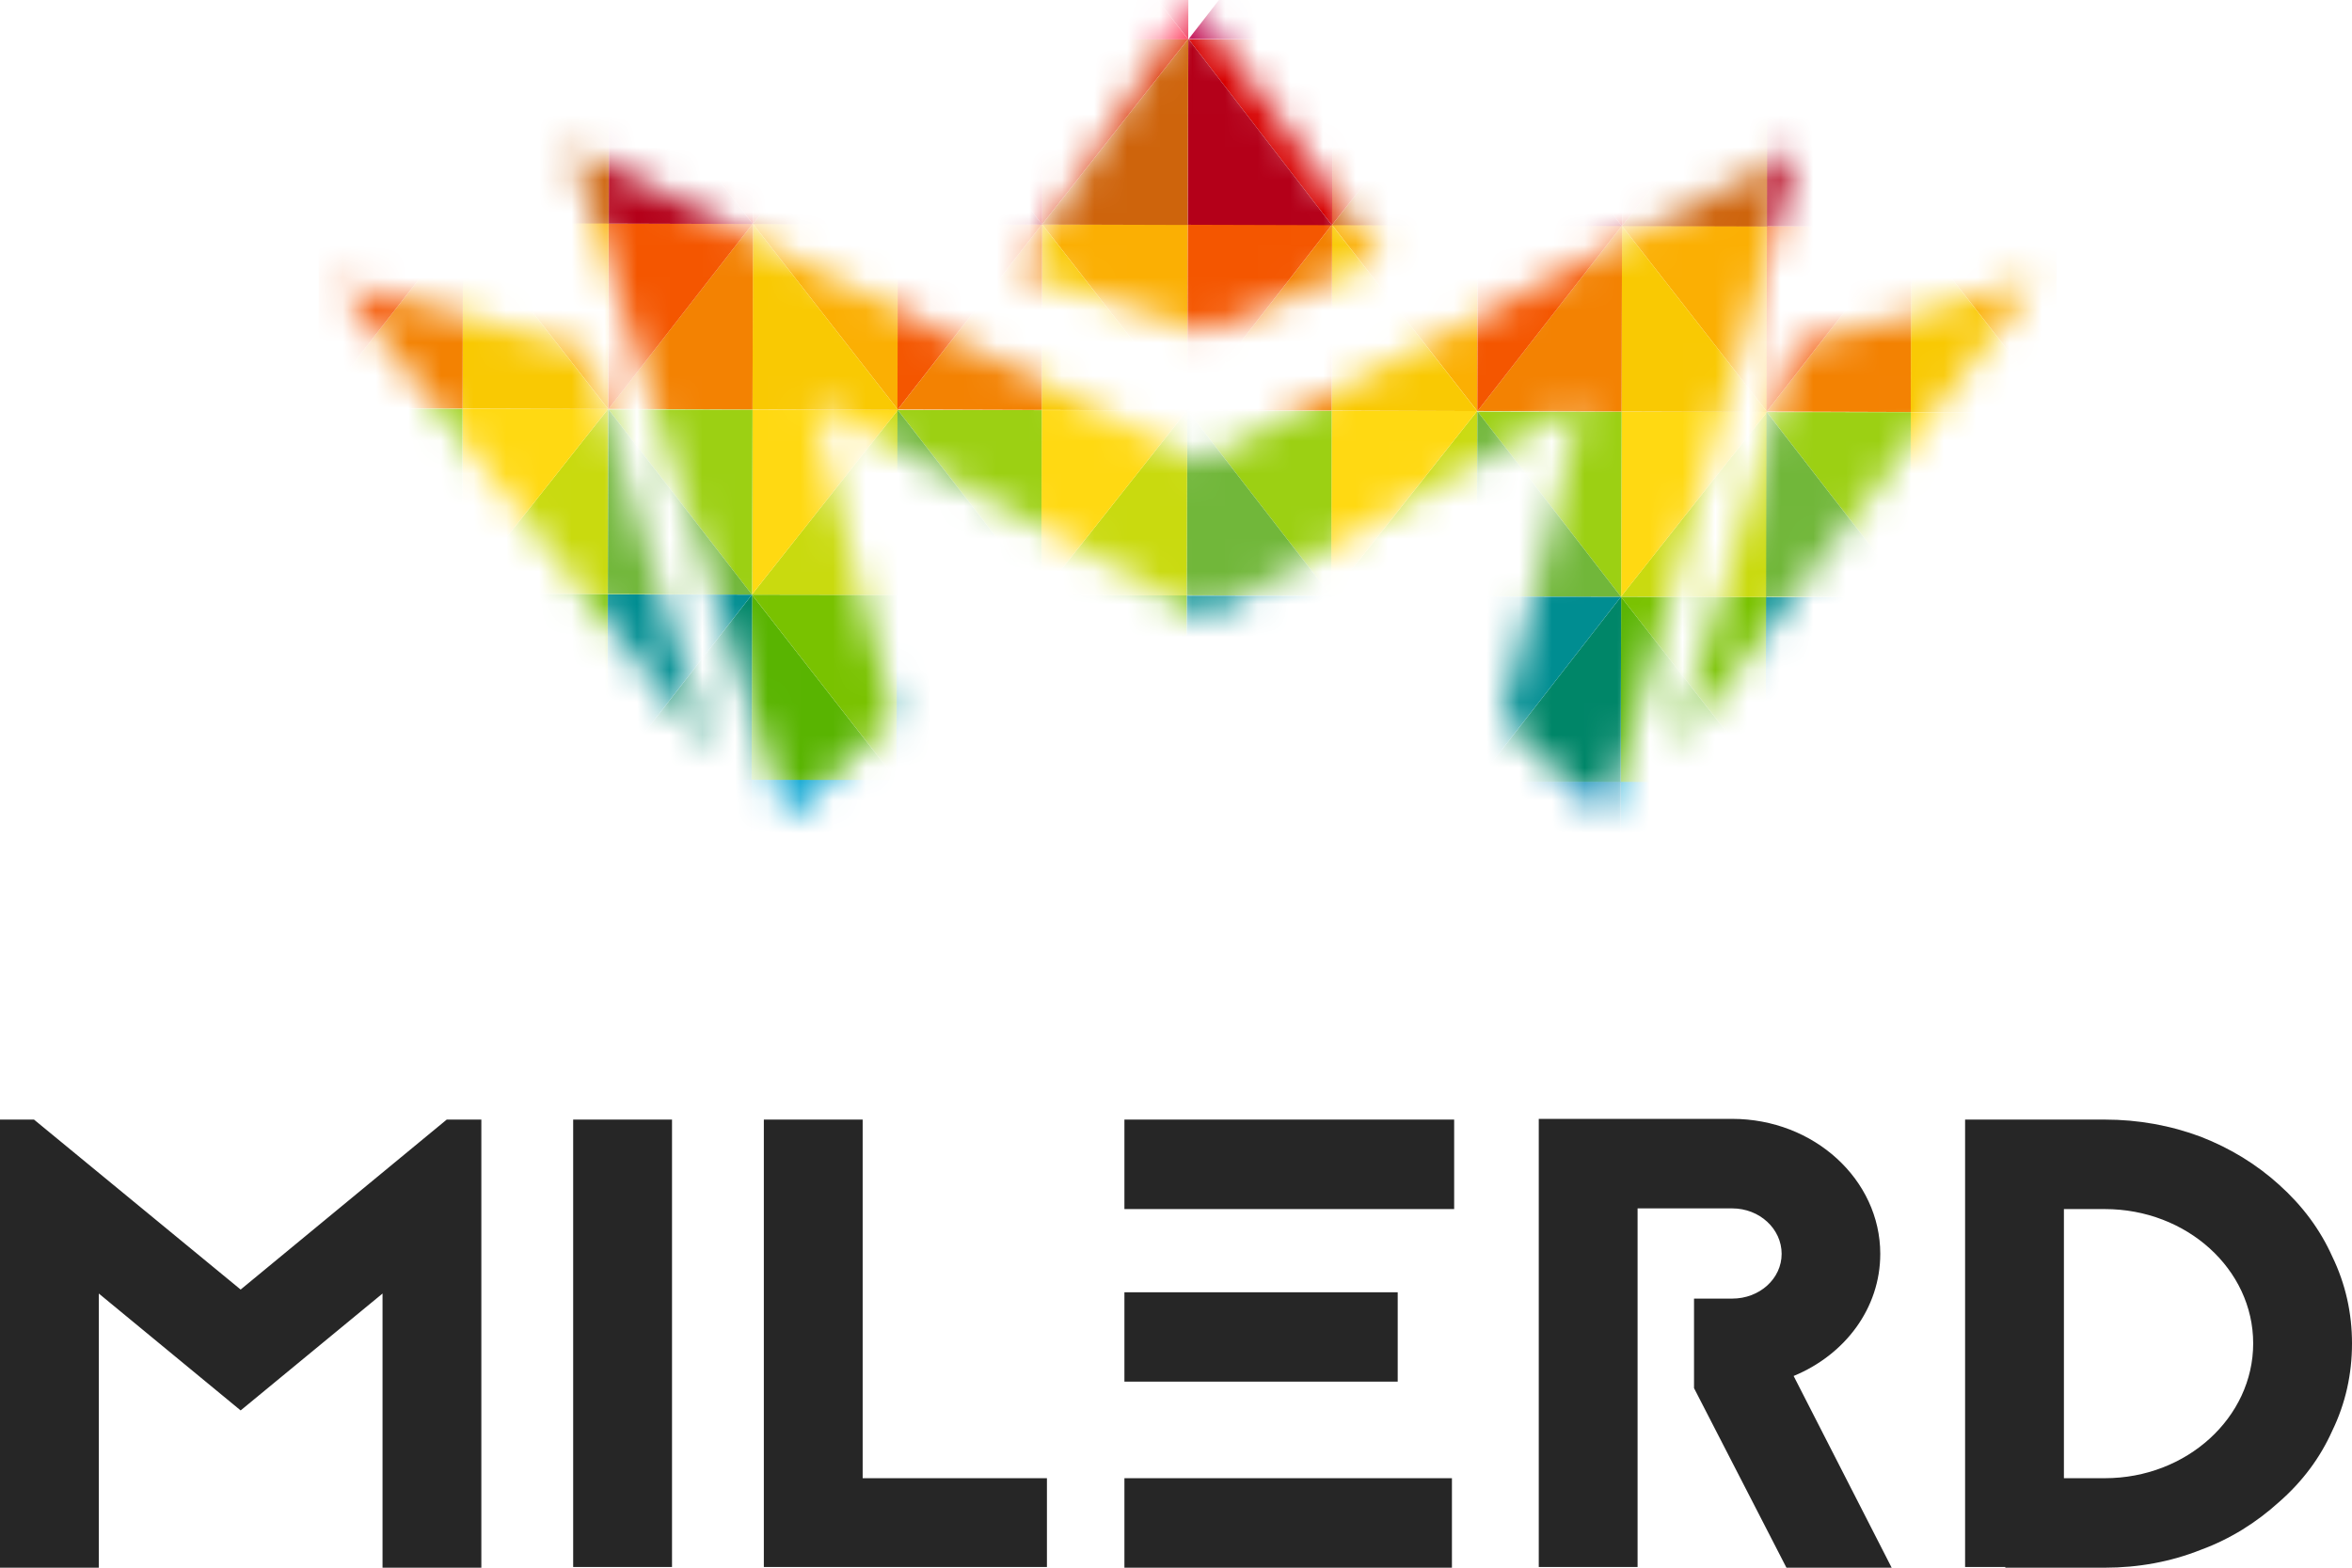 <svg width="72" height="48" viewBox="0 0 72 48" fill="none" xmlns="http://www.w3.org/2000/svg">
<path d="M63.181 45.26V37.02H64.436C66.942 37.02 68.975 38.863 68.975 41.132C68.975 43.401 66.942 45.26 64.436 45.26H63.181ZM60.156 34.28V47.978H61.387V48H64.436C65.453 48 66.445 47.822 67.376 47.451C68.282 47.118 69.079 46.613 69.771 45.986C70.487 45.359 71.026 44.632 71.394 43.811C71.804 42.968 72 42.069 72 41.132C72 40.211 71.804 39.312 71.394 38.469C71.026 37.648 70.487 36.921 69.771 36.277C69.079 35.65 68.282 35.162 67.376 34.807C66.445 34.458 65.453 34.28 64.436 34.28H60.156ZM53.027 36.999C53.866 36.999 54.54 37.626 54.54 38.391C54.54 39.151 53.866 39.761 53.027 39.761H51.858V42.502L54.687 48H57.908L54.907 42.13C56.481 41.481 57.559 40.056 57.559 38.391C57.559 36.122 55.532 34.258 53.027 34.258H47.105V47.978H50.13V36.999H53.027ZM34.421 48H44.447V45.26H34.421V48ZM34.421 42.303H42.787V39.568H34.421V42.303ZM44.515 34.28H34.421V37.02H44.515V34.28ZM26.408 34.28H23.383V47.978H32.049V45.26H26.408V34.28ZM17.546 47.978V34.28H20.572V47.978H17.546ZM11.71 48V39.606L7.367 43.185L3.025 39.606V48H0V34.28H1.041L7.367 39.484L13.675 34.28H14.735V48H11.71Z" fill="#262626"/>
<mask id="mask0" mask-type="alpha" maskUnits="userSpaceOnUse" x="10" y="0" width="53" height="26">
<path fill-rule="evenodd" clip-rule="evenodd" d="M21.745 23.051L17.975 10.708L10.348 8.664L21.745 23.051ZM17.465 4.489L24.102 25.094L27.359 21.988L24.874 12.342L36.905 18.905L48.428 12.345L45.98 21.991L49.189 25.097L55.014 4.58L36.741 14.14L17.465 4.489ZM36.452 0L31.215 8.337L36.87 10.176L42.312 7.929L36.452 0ZM54.946 10.586L51.285 22.929L62.35 8.542L54.946 10.586Z" fill="#6BB42E"/>
</mask>
<g mask="url(#mask0)">
<path fill-rule="evenodd" clip-rule="evenodd" d="M14.148 18.187L18.59 23.883L18.604 18.186L14.148 18.18V18.187Z" fill="#79C200"/>
<path fill-rule="evenodd" clip-rule="evenodd" d="M18.589 23.883L14.147 18.187L14.134 23.868L18.589 23.883Z" fill="#59B401"/>
<path fill-rule="evenodd" clip-rule="evenodd" d="M14.134 23.868L14.148 18.187L14.143 18.18L9.727 23.854L14.134 23.868Z" fill="#008668"/>
<path fill-rule="evenodd" clip-rule="evenodd" d="M9.726 23.854L14.143 18.18L9.732 18.174L9.718 23.854H9.726Z" fill="#008D91"/>
<path fill-rule="evenodd" clip-rule="evenodd" d="M14.148 18.169L18.617 12.519L18.603 18.189L14.148 18.176V18.169Z" fill="#C9DA0F"/>
<path fill-rule="evenodd" clip-rule="evenodd" d="M18.617 12.519L14.148 18.169L14.162 12.514L18.617 12.519Z" fill="#FFD912"/>
<path fill-rule="evenodd" clip-rule="evenodd" d="M14.16 12.514L14.145 18.169L14.14 18.177L9.752 12.509L14.16 12.514Z" fill="#9CD013"/>
<path fill-rule="evenodd" clip-rule="evenodd" d="M9.754 12.509L14.142 18.176L9.731 18.163L9.746 12.509H9.754Z" fill="#71B73A"/>
<path fill-rule="evenodd" clip-rule="evenodd" d="M14.175 6.828L18.617 12.523L18.631 6.827L14.175 6.821V6.828Z" fill="#FBAF03"/>
<path fill-rule="evenodd" clip-rule="evenodd" d="M18.616 12.523L14.175 6.827L14.161 12.509L18.616 12.523Z" fill="#F9C903"/>
<path fill-rule="evenodd" clip-rule="evenodd" d="M14.16 12.508L14.174 6.827L14.168 6.82L9.752 12.493L14.16 12.508Z" fill="#F38202"/>
<path fill-rule="evenodd" clip-rule="evenodd" d="M9.752 12.494L14.168 6.821L9.758 6.815L9.744 12.494H9.752Z" fill="#F45600"/>
<path fill-rule="evenodd" clip-rule="evenodd" d="M14.175 6.824L18.645 1.146L18.631 6.844L14.175 6.831V6.824Z" fill="#CE640C"/>
<path fill-rule="evenodd" clip-rule="evenodd" d="M18.645 1.146L14.175 6.824L14.19 1.142L18.645 1.146Z" fill="#DE3D0F"/>
<path fill-rule="evenodd" clip-rule="evenodd" d="M14.188 1.142L14.174 6.824L14.168 6.831L9.78 1.137L14.188 1.142Z" fill="#D70000"/>
<path fill-rule="evenodd" clip-rule="evenodd" d="M9.781 1.137L14.169 6.831L9.759 6.818L9.773 1.137H9.781Z" fill="#B40019"/>
<path fill-rule="evenodd" clip-rule="evenodd" d="M14.204 -4.536L18.646 1.16L18.66 -4.536L14.204 -4.542V-4.536Z" fill="#ED2349"/>
<path fill-rule="evenodd" clip-rule="evenodd" d="M18.646 1.16L14.204 -4.535L14.19 1.145L18.646 1.16Z" fill="#FD274B"/>
<path fill-rule="evenodd" clip-rule="evenodd" d="M14.19 1.145L14.204 -4.535L14.199 -4.542L9.782 1.13L14.19 1.145Z" fill="#BE0048"/>
<path fill-rule="evenodd" clip-rule="evenodd" d="M18.592 23.855L14.122 29.525L14.136 23.85L18.592 23.855Z" fill="#01A2D0"/>
<path fill-rule="evenodd" clip-rule="evenodd" d="M14.136 23.85L14.122 29.525L14.116 29.532L9.728 23.846L14.136 23.85Z" fill="#078AB6"/>
<path fill-rule="evenodd" clip-rule="evenodd" d="M9.728 23.846L14.116 29.532L9.705 29.519L9.72 23.846H9.728Z" fill="#0B62A5"/>
<path fill-rule="evenodd" clip-rule="evenodd" d="M23.024 18.214L27.466 23.91L27.48 18.214L23.024 18.207V18.214Z" fill="#79C200"/>
<path fill-rule="evenodd" clip-rule="evenodd" d="M27.465 23.91L23.023 18.214L23.009 23.895L27.465 23.91Z" fill="#59B401"/>
<path fill-rule="evenodd" clip-rule="evenodd" d="M23.009 23.896L23.024 18.214L23.018 18.207L18.601 23.881L23.009 23.896Z" fill="#008668"/>
<path fill-rule="evenodd" clip-rule="evenodd" d="M18.601 23.881L23.018 18.207L18.608 18.201L18.593 23.881H18.601Z" fill="#008D91"/>
<path fill-rule="evenodd" clip-rule="evenodd" d="M23.023 18.197L27.492 12.546L27.479 18.217L23.023 18.204V18.197Z" fill="#C9DA0F"/>
<path fill-rule="evenodd" clip-rule="evenodd" d="M27.493 12.546L23.023 18.197L23.037 12.542L27.493 12.546Z" fill="#FFD912"/>
<path fill-rule="evenodd" clip-rule="evenodd" d="M23.037 12.542L23.022 18.197L23.017 18.204L18.629 12.537L23.037 12.542Z" fill="#9CD013"/>
<path fill-rule="evenodd" clip-rule="evenodd" d="M18.629 12.537L23.018 18.204L18.607 18.191L18.621 12.537H18.629Z" fill="#71B73A"/>
<path fill-rule="evenodd" clip-rule="evenodd" d="M23.05 6.855L27.492 12.551L27.506 6.854L23.05 6.848V6.855Z" fill="#FBAF03"/>
<path fill-rule="evenodd" clip-rule="evenodd" d="M27.492 12.551L23.05 6.855L23.036 12.536L27.492 12.551Z" fill="#F9C903"/>
<path fill-rule="evenodd" clip-rule="evenodd" d="M23.036 12.536L23.051 6.854L23.045 6.847L18.628 12.521L23.036 12.536Z" fill="#F38202"/>
<path fill-rule="evenodd" clip-rule="evenodd" d="M18.629 12.522L23.045 6.848L18.635 6.842L18.621 12.522H18.629Z" fill="#F45600"/>
<path fill-rule="evenodd" clip-rule="evenodd" d="M23.051 6.852L27.521 1.174L27.508 6.872L23.051 6.859V6.852Z" fill="#CE640C"/>
<path fill-rule="evenodd" clip-rule="evenodd" d="M27.521 1.174L23.051 6.852L23.065 1.169L27.521 1.174Z" fill="#DE3D0F"/>
<path fill-rule="evenodd" clip-rule="evenodd" d="M23.066 1.169L23.051 6.852L23.046 6.859L18.657 1.165L23.066 1.169Z" fill="#D70000"/>
<path fill-rule="evenodd" clip-rule="evenodd" d="M18.657 1.165L23.046 6.859L18.636 6.846L18.649 1.165H18.657Z" fill="#B40019"/>
<path fill-rule="evenodd" clip-rule="evenodd" d="M23.08 -4.507L27.522 1.188L27.536 -4.508L23.08 -4.514V-4.507Z" fill="#ED2349"/>
<path fill-rule="evenodd" clip-rule="evenodd" d="M27.522 1.187L23.08 -4.508L23.066 1.173L27.522 1.187Z" fill="#FD274B"/>
<path fill-rule="evenodd" clip-rule="evenodd" d="M23.066 1.173L23.08 -4.507L23.075 -4.514L18.657 1.159L23.066 1.173Z" fill="#BE0048"/>
<path fill-rule="evenodd" clip-rule="evenodd" d="M27.468 23.883L22.998 29.552L23.012 23.878L27.468 23.883Z" fill="#01A2D0"/>
<path fill-rule="evenodd" clip-rule="evenodd" d="M23.012 23.878L22.997 29.552L22.992 29.559L18.604 23.873L23.012 23.878Z" fill="#078AB6"/>
<path fill-rule="evenodd" clip-rule="evenodd" d="M18.604 23.873L22.992 29.559L18.582 29.546L18.596 23.873H18.604Z" fill="#0B62A5"/>
<path fill-rule="evenodd" clip-rule="evenodd" d="M31.877 18.231L36.318 23.927L36.332 18.23L31.877 18.224V18.231Z" fill="#79C200"/>
<path fill-rule="evenodd" clip-rule="evenodd" d="M36.318 23.927L31.877 18.231L31.862 23.912L36.318 23.927Z" fill="#59B401"/>
<path fill-rule="evenodd" clip-rule="evenodd" d="M31.862 23.912L31.877 18.231L31.871 18.224L27.455 23.898L31.862 23.912Z" fill="#008668"/>
<path fill-rule="evenodd" clip-rule="evenodd" d="M27.455 23.898L31.871 18.224L27.461 18.218L27.447 23.898H27.455Z" fill="#008D91"/>
<path fill-rule="evenodd" clip-rule="evenodd" d="M31.876 18.214L36.346 12.562L36.332 18.233L31.876 18.221V18.214Z" fill="#C9DA0F"/>
<path fill-rule="evenodd" clip-rule="evenodd" d="M36.346 12.562L31.876 18.214L31.89 12.558L36.346 12.562Z" fill="#FFD912"/>
<path fill-rule="evenodd" clip-rule="evenodd" d="M31.89 12.558L31.876 18.213L31.87 18.22L27.482 12.553L31.89 12.558Z" fill="#9CD013"/>
<path fill-rule="evenodd" clip-rule="evenodd" d="M27.482 12.553L31.87 18.22L27.46 18.207L27.474 12.553H27.482Z" fill="#71B73A"/>
<path fill-rule="evenodd" clip-rule="evenodd" d="M31.904 6.871L36.346 12.567L36.36 6.87L31.904 6.864V6.871Z" fill="#FBAF03"/>
<path fill-rule="evenodd" clip-rule="evenodd" d="M36.345 12.567L31.903 6.871L31.889 12.552L36.345 12.567Z" fill="#F9C903"/>
<path fill-rule="evenodd" clip-rule="evenodd" d="M31.889 12.552L31.904 6.871L31.898 6.864L27.482 12.538L31.889 12.552Z" fill="#F38202"/>
<path fill-rule="evenodd" clip-rule="evenodd" d="M27.481 12.538L31.898 6.864L27.487 6.858L27.473 12.538H27.481Z" fill="#F45600"/>
<path fill-rule="evenodd" clip-rule="evenodd" d="M31.904 6.868L36.375 1.19L36.359 6.888L31.904 6.875V6.868Z" fill="#CE640C"/>
<path fill-rule="evenodd" clip-rule="evenodd" d="M36.375 1.19L31.904 6.868L31.918 1.185L36.375 1.19Z" fill="#DE3D0F"/>
<path fill-rule="evenodd" clip-rule="evenodd" d="M31.918 1.185L31.904 6.868L31.898 6.875L27.511 1.181L31.918 1.185Z" fill="#D70000"/>
<path fill-rule="evenodd" clip-rule="evenodd" d="M27.511 1.181L31.899 6.875L27.488 6.862L27.503 1.181H27.511Z" fill="#B40019"/>
<path fill-rule="evenodd" clip-rule="evenodd" d="M31.933 -4.491L36.375 1.204L36.388 -4.492L31.933 -4.498V-4.491Z" fill="#ED2349"/>
<path fill-rule="evenodd" clip-rule="evenodd" d="M36.374 1.203L31.933 -4.492L31.919 1.19L36.374 1.203Z" fill="#FD274B"/>
<path fill-rule="evenodd" clip-rule="evenodd" d="M31.919 1.189L31.933 -4.492L31.928 -4.498L27.511 1.174L31.919 1.189Z" fill="#BE0048"/>
<path fill-rule="evenodd" clip-rule="evenodd" d="M36.32 23.899L31.85 29.568L31.864 23.894L36.32 23.899Z" fill="#01A2D0"/>
<path fill-rule="evenodd" clip-rule="evenodd" d="M31.864 23.894L31.85 29.568L31.845 29.575L27.456 23.89L31.864 23.894Z" fill="#078AB6"/>
<path fill-rule="evenodd" clip-rule="evenodd" d="M27.456 23.89L31.844 29.575L27.435 29.562L27.448 23.89H27.456Z" fill="#0B62A5"/>
<path fill-rule="evenodd" clip-rule="evenodd" d="M40.752 18.25L45.193 23.946L45.207 18.25L40.752 18.244V18.25Z" fill="#79C200"/>
<path fill-rule="evenodd" clip-rule="evenodd" d="M45.193 23.946L40.751 18.25L40.738 23.931L45.193 23.946Z" fill="#59B401"/>
<path fill-rule="evenodd" clip-rule="evenodd" d="M40.737 23.932L40.752 18.25L40.746 18.244L36.329 23.917L40.737 23.932Z" fill="#008668"/>
<path fill-rule="evenodd" clip-rule="evenodd" d="M36.329 23.917L40.746 18.243L36.335 18.237L36.321 23.917H36.329Z" fill="#008D91"/>
<path fill-rule="evenodd" clip-rule="evenodd" d="M40.751 18.233L45.221 12.582L45.206 18.253L40.751 18.24V18.233Z" fill="#C9DA0F"/>
<path fill-rule="evenodd" clip-rule="evenodd" d="M45.221 12.582L40.751 18.233L40.765 12.578L45.221 12.582Z" fill="#FFD912"/>
<path fill-rule="evenodd" clip-rule="evenodd" d="M40.765 12.578L40.751 18.233L40.745 18.24L36.357 12.573L40.765 12.578Z" fill="#9CD013"/>
<path fill-rule="evenodd" clip-rule="evenodd" d="M36.357 12.573L40.745 18.24L36.334 18.227L36.349 12.573H36.357Z" fill="#71B73A"/>
<path fill-rule="evenodd" clip-rule="evenodd" d="M40.779 6.89L45.221 12.586L45.234 6.889L40.779 6.883V6.89Z" fill="#FBAF03"/>
<path fill-rule="evenodd" clip-rule="evenodd" d="M45.22 12.587L40.778 6.891L40.764 12.572L45.22 12.587Z" fill="#F9C903"/>
<path fill-rule="evenodd" clip-rule="evenodd" d="M40.764 12.571L40.779 6.89L40.773 6.883L36.356 12.557L40.764 12.571Z" fill="#F38202"/>
<path fill-rule="evenodd" clip-rule="evenodd" d="M36.356 12.557L40.772 6.883L36.363 6.877L36.348 12.557H36.356Z" fill="#F45600"/>
<path fill-rule="evenodd" clip-rule="evenodd" d="M40.779 6.887L45.249 1.209L45.234 6.907L40.779 6.894V6.887Z" fill="#CE640C"/>
<path fill-rule="evenodd" clip-rule="evenodd" d="M45.249 1.209L40.779 6.887L40.794 1.204L45.249 1.209Z" fill="#DE3D0F"/>
<path fill-rule="evenodd" clip-rule="evenodd" d="M40.793 1.205L40.779 6.887L40.773 6.895L36.385 1.201L40.793 1.205Z" fill="#D70000"/>
<path fill-rule="evenodd" clip-rule="evenodd" d="M36.385 1.201L40.773 6.895L36.363 6.882L36.377 1.201H36.385Z" fill="#B40019"/>
<path fill-rule="evenodd" clip-rule="evenodd" d="M40.809 -4.472L45.25 1.223L45.264 -4.472L40.809 -4.478V-4.472Z" fill="#ED2349"/>
<path fill-rule="evenodd" clip-rule="evenodd" d="M45.25 1.223L40.809 -4.471L40.794 1.209L45.25 1.223Z" fill="#FD274B"/>
<path fill-rule="evenodd" clip-rule="evenodd" d="M40.793 1.209L40.808 -4.472L40.802 -4.478L36.386 1.194L40.793 1.209Z" fill="#BE0048"/>
<path fill-rule="evenodd" clip-rule="evenodd" d="M45.195 23.918L40.725 29.588L40.739 23.913L45.195 23.918Z" fill="#01A2D0"/>
<path fill-rule="evenodd" clip-rule="evenodd" d="M40.739 23.913L40.725 29.587L40.719 29.594L36.331 23.909L40.739 23.913Z" fill="#078AB6"/>
<path fill-rule="evenodd" clip-rule="evenodd" d="M36.331 23.909L40.719 29.595L36.31 29.582L36.323 23.909H36.331Z" fill="#0B62A5"/>
<path fill-rule="evenodd" clip-rule="evenodd" d="M49.627 18.278L54.069 23.974L54.084 18.277L49.627 18.271V18.278Z" fill="#79C200"/>
<path fill-rule="evenodd" clip-rule="evenodd" d="M54.069 23.974L49.627 18.278L49.613 23.959L54.069 23.974Z" fill="#59B401"/>
<path fill-rule="evenodd" clip-rule="evenodd" d="M49.613 23.959L49.627 18.278L49.622 18.271L45.205 23.945L49.613 23.959Z" fill="#008668"/>
<path fill-rule="evenodd" clip-rule="evenodd" d="M45.205 23.945L49.622 18.271L45.211 18.265L45.197 23.945H45.205Z" fill="#008D91"/>
<path fill-rule="evenodd" clip-rule="evenodd" d="M49.627 18.26L54.097 12.609L54.083 18.28L49.627 18.267V18.26Z" fill="#C9DA0F"/>
<path fill-rule="evenodd" clip-rule="evenodd" d="M54.097 12.61L49.627 18.261L49.64 12.605L54.097 12.61Z" fill="#FFD912"/>
<path fill-rule="evenodd" clip-rule="evenodd" d="M49.641 12.605L49.626 18.261L49.621 18.268L45.232 12.601L49.641 12.605Z" fill="#9CD013"/>
<path fill-rule="evenodd" clip-rule="evenodd" d="M45.233 12.601L49.621 18.268L45.211 18.255L45.225 12.601H45.233Z" fill="#71B73A"/>
<path fill-rule="evenodd" clip-rule="evenodd" d="M49.654 6.919L54.096 12.614L54.11 6.918L49.654 6.912V6.919Z" fill="#FBAF03"/>
<path fill-rule="evenodd" clip-rule="evenodd" d="M54.096 12.614L49.654 6.919L49.639 12.6L54.096 12.614Z" fill="#F9C903"/>
<path fill-rule="evenodd" clip-rule="evenodd" d="M49.64 12.599L49.655 6.918L49.649 6.911L45.232 12.584L49.64 12.599Z" fill="#F38202"/>
<path fill-rule="evenodd" clip-rule="evenodd" d="M45.232 12.585L49.649 6.912L45.238 6.906L45.224 12.585H45.232Z" fill="#F45600"/>
<path fill-rule="evenodd" clip-rule="evenodd" d="M49.654 6.915L54.124 1.237L54.111 6.935L49.654 6.922V6.915Z" fill="#CE640C"/>
<path fill-rule="evenodd" clip-rule="evenodd" d="M54.126 1.237L49.656 6.915L49.669 1.233L54.126 1.237Z" fill="#DE3D0F"/>
<path fill-rule="evenodd" clip-rule="evenodd" d="M49.669 1.233L49.654 6.916L49.649 6.922L45.261 1.228L49.669 1.233Z" fill="#D70000"/>
<path fill-rule="evenodd" clip-rule="evenodd" d="M45.261 1.228L49.649 6.922L45.238 6.909L45.253 1.228H45.261Z" fill="#B40019"/>
<path fill-rule="evenodd" clip-rule="evenodd" d="M49.684 -4.444L54.126 1.251L54.14 -4.444L49.684 -4.451V-4.444Z" fill="#ED2349"/>
<path fill-rule="evenodd" clip-rule="evenodd" d="M54.126 1.251L49.684 -4.444L49.67 1.237L54.126 1.251Z" fill="#FD274B"/>
<path fill-rule="evenodd" clip-rule="evenodd" d="M49.669 1.237L49.684 -4.444L49.678 -4.451L45.262 1.222L49.669 1.237Z" fill="#BE0048"/>
<path fill-rule="evenodd" clip-rule="evenodd" d="M54.071 23.946L49.6 29.616L49.614 23.941L54.071 23.946Z" fill="#01A2D0"/>
<path fill-rule="evenodd" clip-rule="evenodd" d="M49.615 23.942L49.6 29.616L49.595 29.623L45.208 23.937L49.615 23.942Z" fill="#078AB6"/>
<path fill-rule="evenodd" clip-rule="evenodd" d="M45.207 23.937L49.595 29.623L45.185 29.61L45.199 23.937H45.207Z" fill="#0B62A5"/>
<path fill-rule="evenodd" clip-rule="evenodd" d="M58.48 18.294L62.922 23.99L62.936 18.293L58.48 18.287V18.294Z" fill="#79C200"/>
<path fill-rule="evenodd" clip-rule="evenodd" d="M62.922 23.99L58.48 18.294L58.466 23.975L62.922 23.99Z" fill="#59B401"/>
<path fill-rule="evenodd" clip-rule="evenodd" d="M58.465 23.975L58.48 18.294L58.474 18.287L54.058 23.961L58.465 23.975Z" fill="#008668"/>
<path fill-rule="evenodd" clip-rule="evenodd" d="M54.058 23.961L58.475 18.287L54.065 18.281L54.05 23.961H54.058Z" fill="#008D91"/>
<path fill-rule="evenodd" clip-rule="evenodd" d="M58.479 18.276L62.949 12.626L62.935 18.296L58.479 18.283V18.276Z" fill="#C9DA0F"/>
<path fill-rule="evenodd" clip-rule="evenodd" d="M62.95 12.626L58.48 18.276L58.494 12.621L62.95 12.626Z" fill="#FFD912"/>
<path fill-rule="evenodd" clip-rule="evenodd" d="M58.494 12.621L58.479 18.277L58.474 18.284L54.086 12.617L58.494 12.621Z" fill="#9CD013"/>
<path fill-rule="evenodd" clip-rule="evenodd" d="M54.085 12.617L58.474 18.284L54.064 18.271L54.077 12.617H54.085Z" fill="#71B73A"/>
<path fill-rule="evenodd" clip-rule="evenodd" d="M58.507 6.935L62.949 12.63L62.963 6.934L58.507 6.928V6.935Z" fill="#FBAF03"/>
<path fill-rule="evenodd" clip-rule="evenodd" d="M62.948 12.63L58.506 6.935L58.493 12.616L62.948 12.63Z" fill="#F9C903"/>
<path fill-rule="evenodd" clip-rule="evenodd" d="M58.493 12.616L58.507 6.935L58.502 6.928L54.084 12.601L58.493 12.616Z" fill="#F38202"/>
<path fill-rule="evenodd" clip-rule="evenodd" d="M54.085 12.601L58.502 6.928L54.091 6.922L54.077 12.601H54.085Z" fill="#F45600"/>
<path fill-rule="evenodd" clip-rule="evenodd" d="M58.507 6.932L62.977 1.254L62.963 6.952L58.507 6.939V6.932Z" fill="#CE640C"/>
<path fill-rule="evenodd" clip-rule="evenodd" d="M62.978 1.253L58.508 6.932L58.523 1.249L62.978 1.253Z" fill="#DE3D0F"/>
<path fill-rule="evenodd" clip-rule="evenodd" d="M58.522 1.249L58.507 6.932L58.502 6.939L54.114 1.244L58.522 1.249Z" fill="#D70000"/>
<path fill-rule="evenodd" clip-rule="evenodd" d="M54.114 1.244L58.502 6.939L54.092 6.926L54.106 1.244H54.114Z" fill="#B40019"/>
<path fill-rule="evenodd" clip-rule="evenodd" d="M58.537 -4.428L62.979 1.267L62.992 -4.428L58.537 -4.434V-4.428Z" fill="#ED2349"/>
<path fill-rule="evenodd" clip-rule="evenodd" d="M62.978 1.268L58.536 -4.427L58.523 1.253L62.978 1.268Z" fill="#FD274B"/>
<path fill-rule="evenodd" clip-rule="evenodd" d="M58.523 1.253L58.537 -4.428L58.531 -4.434L54.114 1.238L58.523 1.253Z" fill="#BE0048"/>
<path fill-rule="evenodd" clip-rule="evenodd" d="M62.924 23.962L58.454 29.632L58.468 23.958L62.924 23.962Z" fill="#01A2D0"/>
<path fill-rule="evenodd" clip-rule="evenodd" d="M58.468 23.957L58.453 29.632L58.448 29.639L54.06 23.953L58.468 23.957Z" fill="#078AB6"/>
<path fill-rule="evenodd" clip-rule="evenodd" d="M54.06 23.953L58.448 29.639L54.037 29.626L54.051 23.953H54.06Z" fill="#0B62A5"/>
</g>
</svg>

